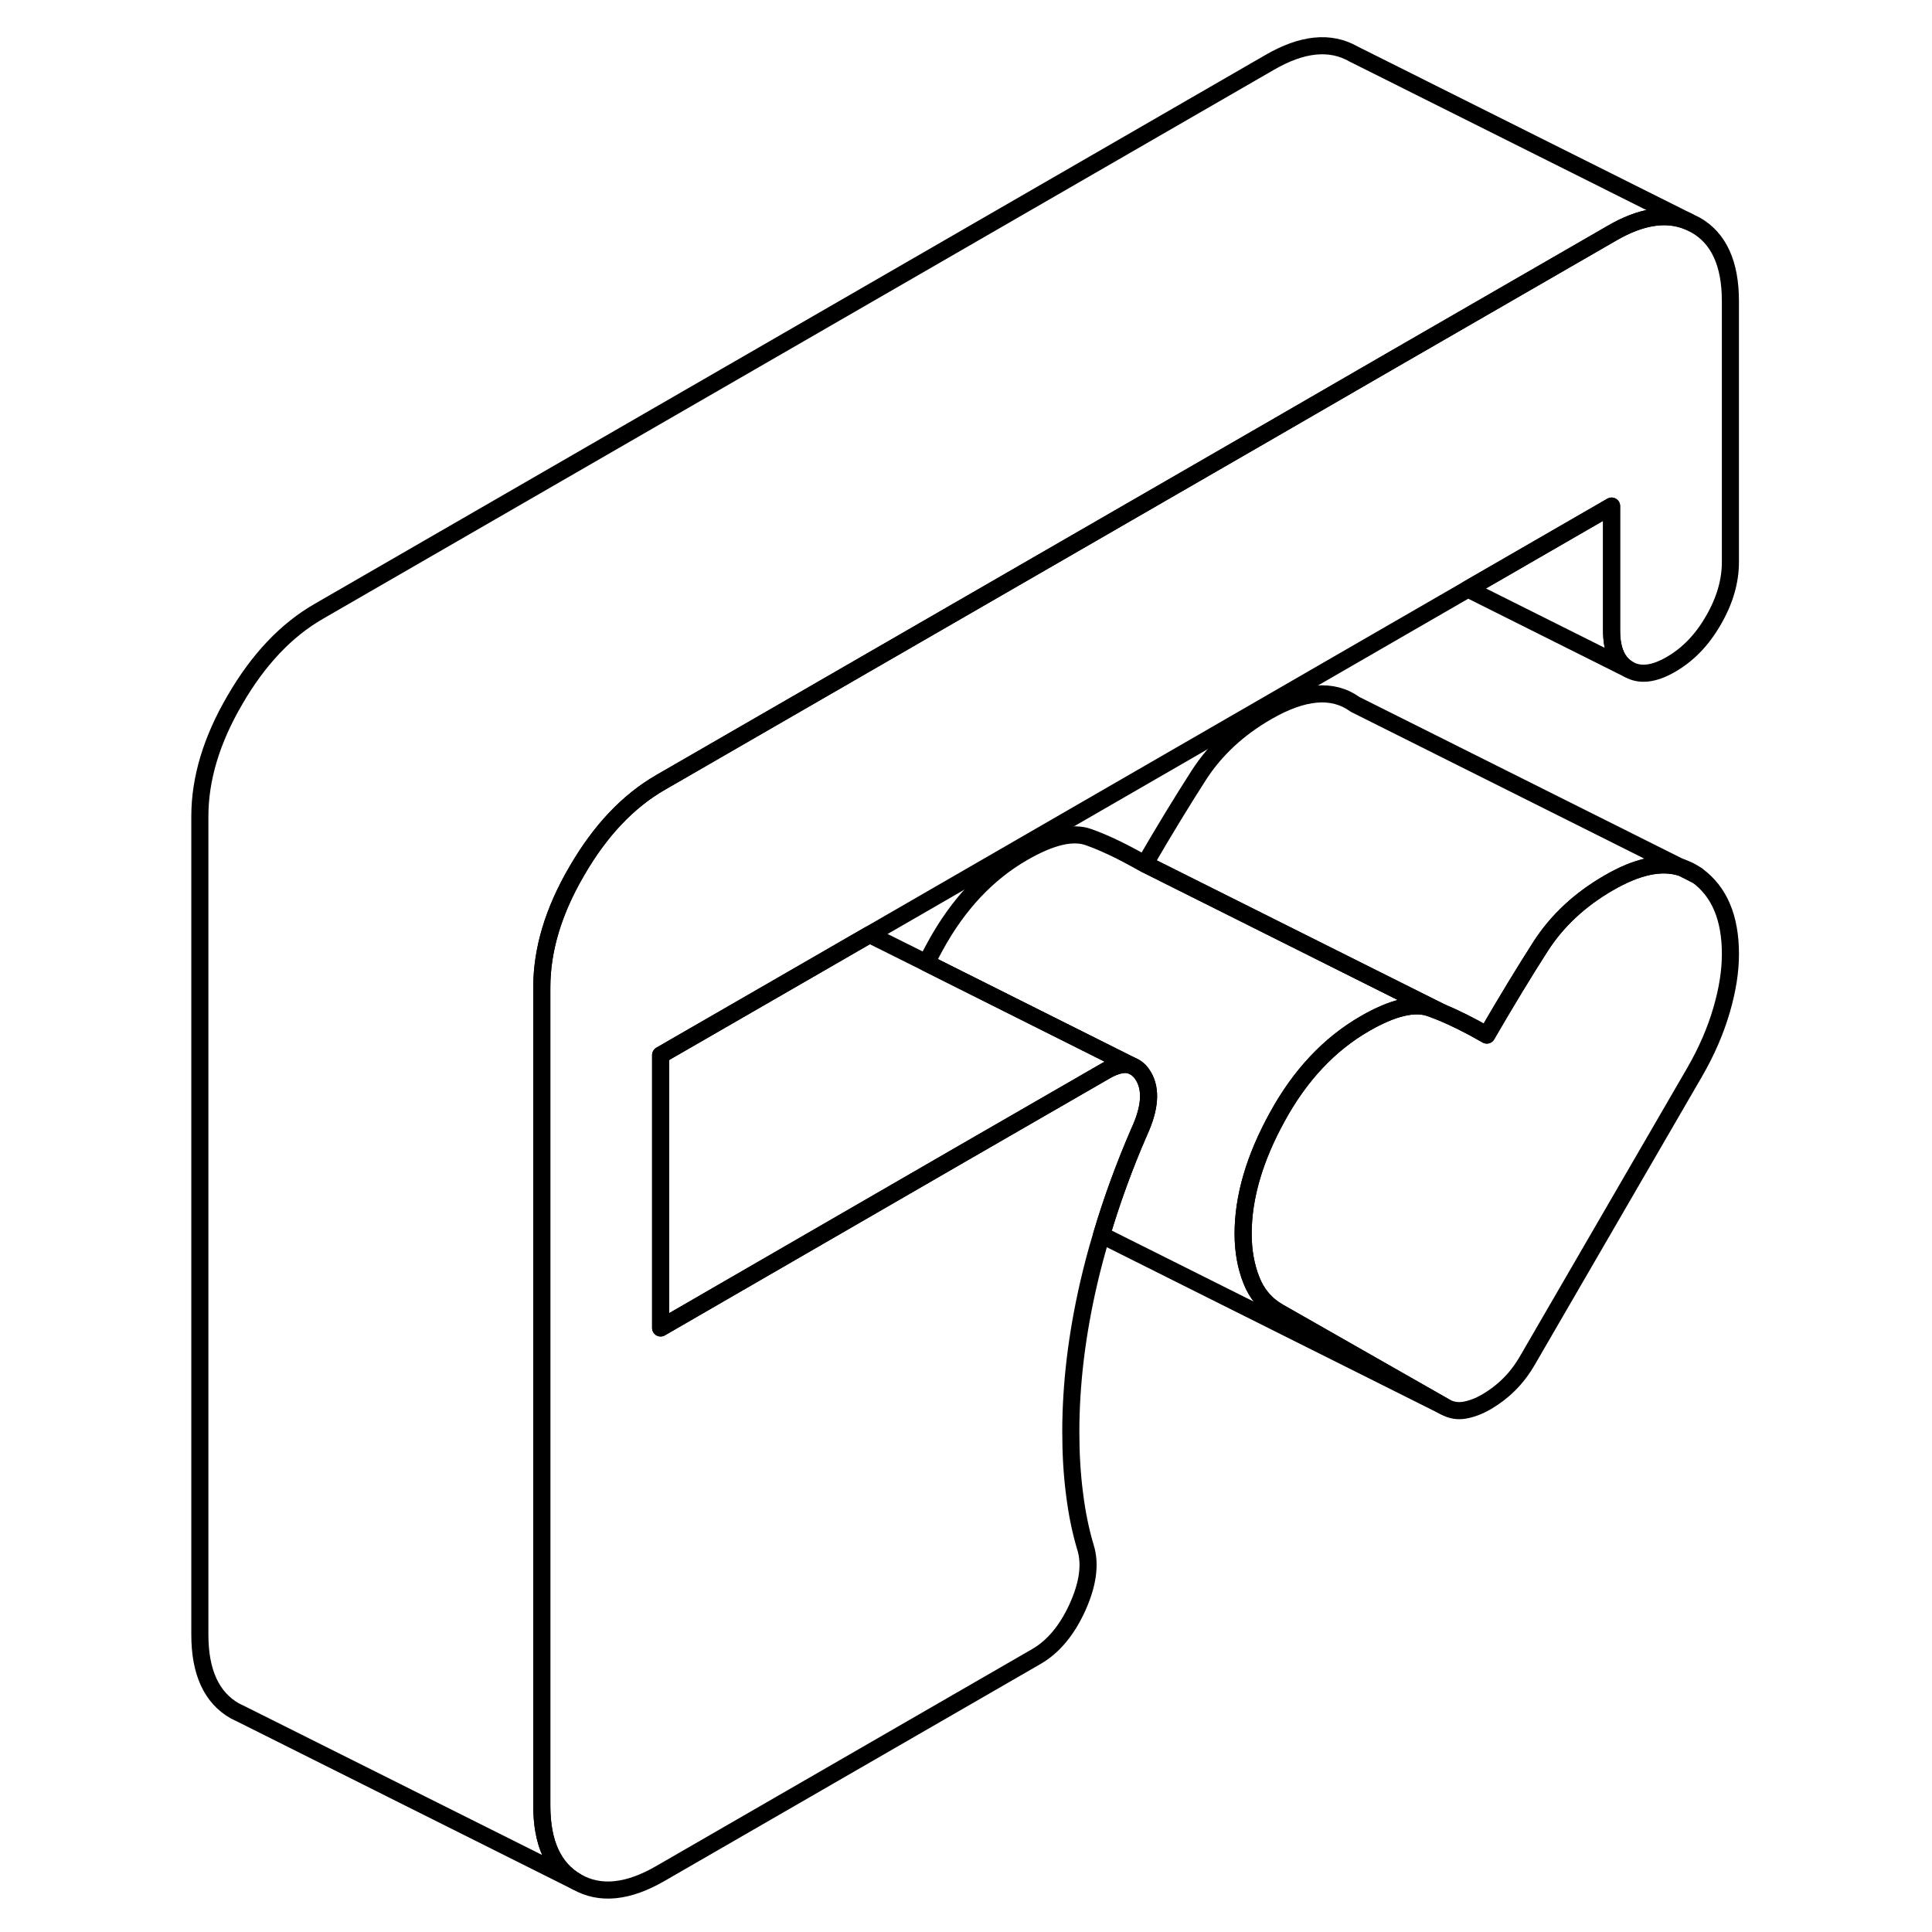 <svg width="48" height="48" viewBox="0 0 94 113" fill="none" xmlns="http://www.w3.org/2000/svg" stroke-width="1px"
     stroke-linecap="round" stroke-linejoin="round">
    <path d="M88.85 50.74L89.76 51.2C89.48 51 89.169 50.84 88.85 50.74Z" stroke="currentColor" stroke-linejoin="round"/>
    <path d="M91.71 55.8C91.71 56.8 91.54 57.9 91.189 59.09C90.84 60.29 90.32 61.49 89.629 62.69L79.889 79.48C79.549 80.08 79.169 80.58 78.76 80.98C78.359 81.38 77.919 81.71 77.46 81.98C76.999 82.25 76.559 82.41 76.159 82.48C75.749 82.55 75.37 82.48 75.029 82.29L65.29 76.74C64.54 76.31 64.01 75.69 63.69 74.87C63.37 74.06 63.209 73.16 63.209 72.16C63.209 70.03 63.87 67.75 65.21 65.32C66.54 62.89 68.249 61.07 70.329 59.87C71.96 58.93 73.23 58.63 74.159 58.96C74.35 59.03 74.559 59.11 74.769 59.19C75.559 59.52 76.46 59.96 77.46 60.54C78.62 58.54 79.68 56.8 80.629 55.32C81.59 53.84 82.909 52.61 84.59 51.64C86.26 50.67 87.669 50.37 88.829 50.74H88.85L89.76 51.2C91.059 52.14 91.71 53.68 91.71 55.8Z" stroke="currentColor" stroke-linejoin="round"/>
    <path d="M91.709 17.61V32.87C91.709 34 91.379 35.14 90.709 36.29C90.049 37.44 89.219 38.29 88.229 38.86C87.249 39.43 86.419 39.53 85.76 39.15C85.09 38.77 84.76 38.01 84.76 36.88V29.6L76.359 34.45L41.359 54.66L36.63 57.39L29.14 61.71V77.67L33.169 75.34L46.679 67.53L55.209 62.61C55.769 62.3 56.239 62.19 56.63 62.3L56.839 62.4C57.049 62.51 57.239 62.7 57.389 62.96C57.849 63.75 57.76 64.83 57.13 66.2C56.26 68.2 55.529 70.21 54.929 72.23C54.639 73.18 54.389 74.13 54.169 75.08C53.479 78.08 53.13 80.97 53.13 83.76C53.13 85.02 53.199 86.23 53.349 87.38C53.489 88.52 53.709 89.58 53.999 90.54C54.289 91.5 54.129 92.66 53.519 94.01C52.909 95.35 52.109 96.31 51.13 96.88L29.14 109.57C27.23 110.68 25.599 110.84 24.239 110.07C22.869 109.29 22.189 107.8 22.189 105.61V57.75C22.189 55.55 22.869 53.28 24.239 50.94C25.599 48.59 27.23 46.86 29.14 45.76L64.76 25.2L71.709 21.18L84.76 13.65C86.469 12.65 87.969 12.42 89.239 12.95L89.669 13.16C91.029 13.93 91.709 15.42 91.709 17.61Z" stroke="currentColor" stroke-linejoin="round"/>
    <path d="M88.829 50.74C87.669 50.37 86.26 50.67 84.59 51.64C82.909 52.61 81.59 53.84 80.629 55.32C79.68 56.8 78.62 58.54 77.46 60.54C76.46 59.96 75.559 59.52 74.769 59.19L57.459 50.53C58.62 48.53 59.679 46.8 60.63 45.32C61.59 43.84 62.91 42.61 64.59 41.64C66.73 40.4 68.45 40.25 69.76 41.2L88.829 50.74Z" stroke="currentColor" stroke-linejoin="round"/>
    <path d="M89.239 12.95C87.969 12.42 86.469 12.65 84.76 13.65L71.709 21.18L64.76 25.2L29.14 45.76C27.23 46.86 25.599 48.59 24.239 50.94C22.869 53.28 22.189 55.55 22.189 57.75V105.61C22.189 107.8 22.869 109.29 24.239 110.07L4.669 100.28L4.239 100.07C2.869 99.29 2.189 97.8 2.189 95.61V47.75C2.189 45.55 2.869 43.28 4.239 40.94C5.599 38.59 7.229 36.86 9.139 35.76L64.76 3.65C66.669 2.54 68.309 2.38 69.669 3.16L89.239 12.95Z" stroke="currentColor" stroke-linejoin="round"/>
    <path d="M85.759 39.15L76.359 34.45L84.759 29.6V36.88C84.759 38.01 85.089 38.77 85.759 39.15Z" stroke="currentColor" stroke-linejoin="round"/>
    <path d="M56.629 62.3C56.239 62.19 55.769 62.3 55.209 62.61L46.679 67.53L33.169 75.34L29.139 77.67V61.71L36.629 57.39L41.359 54.66L44.689 56.32L56.629 62.3Z" stroke="currentColor" stroke-linejoin="round"/>
    <path d="M75.029 82.29L55.219 72.38L55.029 72.29L54.929 72.23C55.529 70.21 56.26 68.2 57.13 66.2C57.76 64.83 57.849 63.75 57.389 62.96C57.239 62.7 57.049 62.51 56.839 62.4L56.63 62.3L44.69 56.32C44.849 55.99 45.019 55.66 45.209 55.32C46.539 52.89 48.249 51.07 50.33 49.87C51.959 48.93 53.229 48.63 54.159 48.96C55.039 49.27 56.079 49.76 57.279 50.44L57.459 50.53L74.769 59.19C74.559 59.11 74.349 59.03 74.159 58.96C73.229 58.63 71.96 58.93 70.329 59.87C68.249 61.07 66.539 62.89 65.209 65.32C63.869 67.75 63.209 70.03 63.209 72.16C63.209 73.16 63.37 74.06 63.69 74.87C64.01 75.69 64.539 76.31 65.289 76.74L75.029 82.29Z" stroke="currentColor" stroke-linejoin="round"/>
</svg>